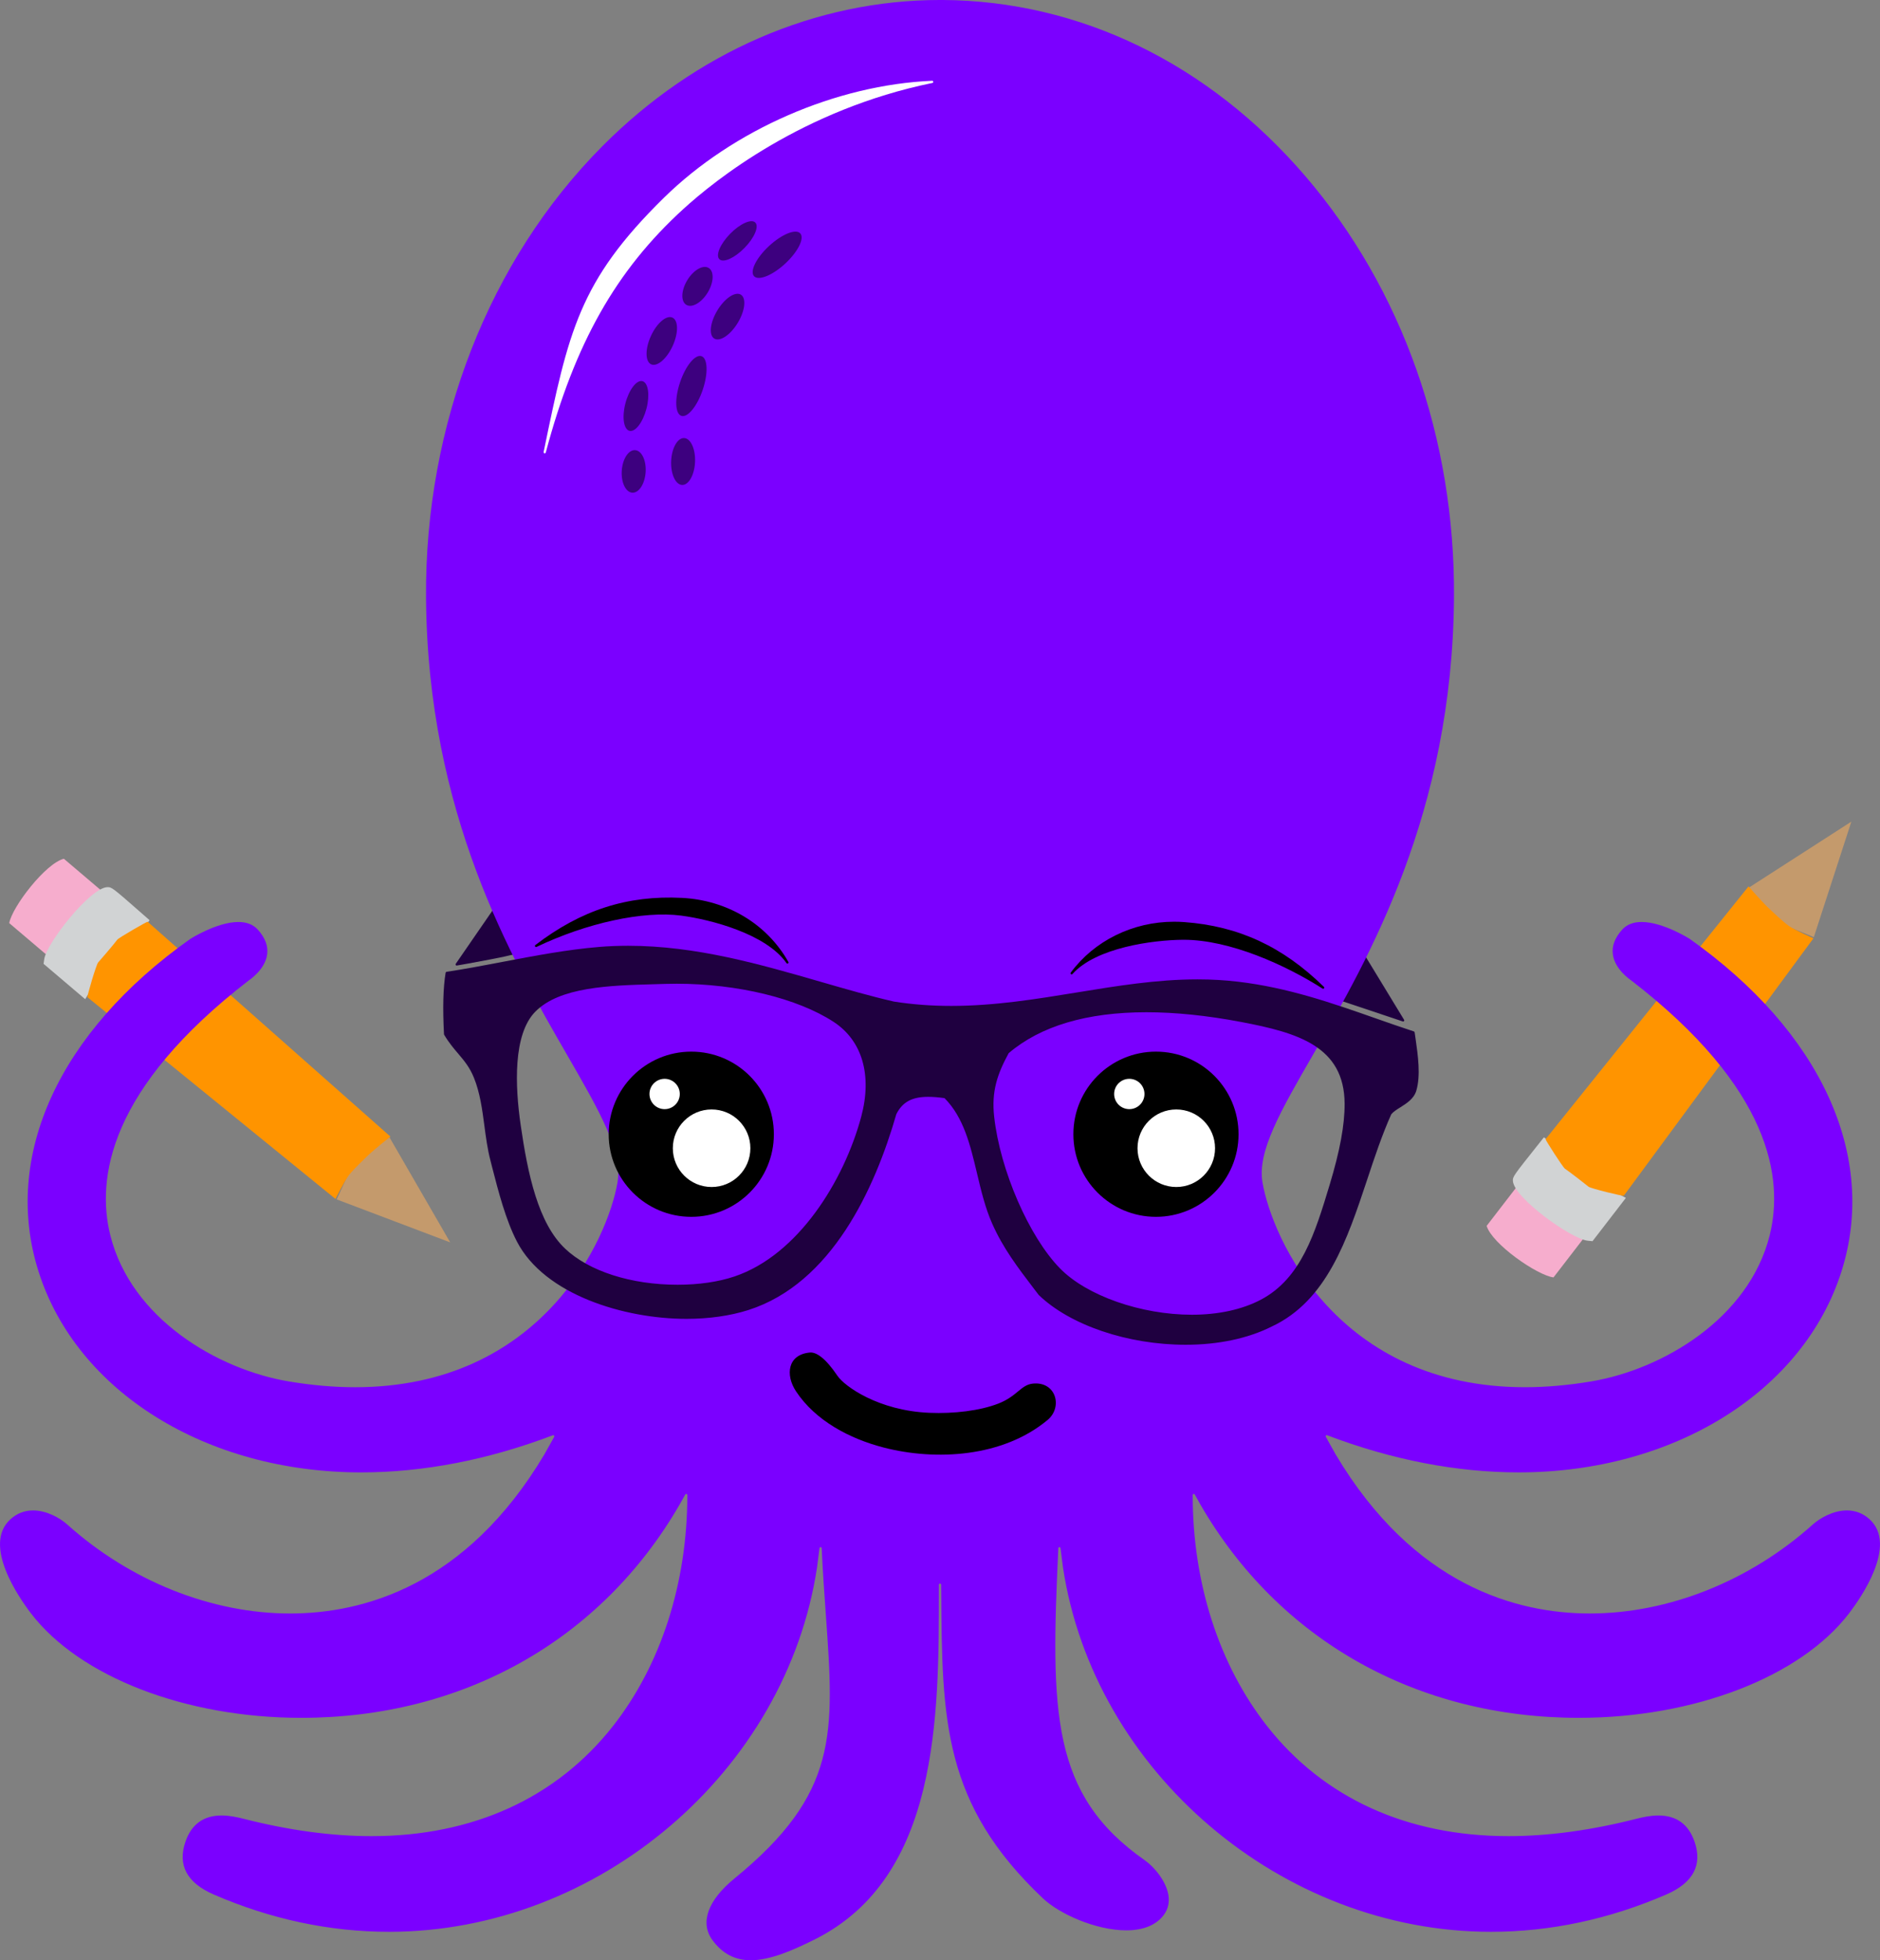 <?xml version="1.0" encoding="utf-8"?>
<!DOCTYPE svg PUBLIC "-//W3C//DTD SVG 1.1//EN" "http://www.w3.org/Graphics/SVG/1.1/DTD/svg11.dtd">
<svg version="1.1" id="Layer_1" xmlns="http://www.w3.org/2000/svg" xmlns:xlink="http://www.w3.org/1999/xlink" x="0px" y="0px"
	 width="427.333px" height="445.507px" viewBox="0 0 427.333 445.507" enable-background="new 0 0 427.333 445.507"
	 xml:space="preserve">
<rect x="0" y="0" width="427.333" height="445.507" fill="#808080" stroke="none"/>
<g>
	<g>
		<path fill="#F6ADCD" d="M353.12,290.319l8.769-11.381l-15.198-11.711l-8.77,11.382
			C339.135,282.718,349.418,289.854,353.12,290.319z"/>
		<g id="XMLID_8_">
				<polygon fill="#C49A6C" points="403.404,209.347 403.401,209.345 397.606,201.676 420.822,186.734 412.292,212.987"/>
		</g>
		<path fill="#D1D3D4" d="M369.569,272.248l-7.582,9.839l-1.109-0.113c-3.662-0.378-16.65-9.643-16.985-13.529
				c-0.052-1.037-0.051-1.042,5.884-8.502l1.16-1.456l1.536,1.053c0.411,0.283,0.753,0.704,1.773,1.995
				c0.732,0.928,1.959,2.481,2.483,2.899c1.917,1.53,2.903,2.229,5.022,3.558c0.792,0.496,4.405,2.438,5.73,3.144L369.569,272.248
				L369.569,272.248z"/>
				<!-- R pencil -->
		<path fill="#FF9400" d="M412.209,213.248c0,0-41.759,56.682-43.101,58.495c-0.156,0.182-7.6-1.655-8.023-2.037
			c-0.208-0.189-4.315-3.4-5.368-4.093c-0.467-0.308-4.489-6.602-4.407-6.704c0.147-0.183,46.105-57.409,46.136-57.448
			c0.003-0.002,3.102,3.54,4.521,4.88c1.19,1.124,3.308,3.131,4.637,4.088C407.841,211.321,412.209,213.248,412.209,213.248z"/>
	</g>
	<g>
		<path fill="#F6ADCD" d="M2.099,209.797l10.95,9.302l12.422-14.623l-10.95-9.302C10.358,196.192,2.739,206.123,2.099,209.797z"/>
		<g id="XMLID_9_">
				<polygon fill="#C49A6C" points="102.334,282.361 76.521,272.587 80.583,263.885 88.52,258.462"/>
			<g>
			</g>
		</g>
		<g>
			<path fill="#D1D3D4" d="M19.365,227.09l-9.467-8.043l0.167-1.102c0.552-3.641,10.425-16.172,14.323-16.322
				c1.038-0.002,1.044-0.001,8.211,6.283l1.4,1.228l-1.125,1.484c-0.301,0.397-0.739,0.719-2.078,1.677
				c-0.961,0.688-2.571,1.838-3.014,2.342c-1.621,1.842-2.365,2.793-3.793,4.847c-0.533,0.767-2.645,4.284-3.414,5.574
				L19.365,227.09L19.365,227.09z"/>
		</g>
		<!-- L pencil -->
		<path fill="#FF9400" d="M76.265,272.493c0,0-54.626-44.413-56.374-45.84c-0.175-0.164,2.015-7.511,2.417-7.916
			c0.198-0.199,3.602-4.148,4.344-5.167c0.329-0.452,6.808-4.17,6.906-4.083c0.176,0.156,55.146,48.789,55.183,48.822
			c0.003,0.003-3.683,2.928-5.089,4.283c-1.179,1.135-3.285,3.155-4.305,4.437C78.399,268.222,76.265,272.493,76.265,272.493z"/>
	</g>
	<!-- GLASSES EARPIECE -->
	<g id="XMLID_6_">
			<path fill="#1F0040" d="M118.312,216.224c1.775,0.429-14.46,3.216-14.46,3.216c-0.019,0-0.028,0-0.047,0c-0.086,0-0.163-0.038-0.21-0.115
				c-0.058-0.085-0.058-0.191,0-0.276l8.886-12.895c0.047-0.076,0.21,0.496,0.248,0.582L118.312,216.224z"/>
	</g>
	<!-- GLASSES EARPIECE -->
	<g id="XMLID_7_">
			<path fill="#1F0040" d="M304.641,226.576c-0.029,0.057-0.439,0.601-0.411,0.658c0.029,0.067,1.289,0.439,1.355,0.468l13.286,4.448
				c0.019,0.009,0.048,0.009,0.076,0.009c0.076,0,0.143-0.028,0.19-0.095c0.067-0.076,0.077-0.191,0.02-0.286l-8.905-14.632
				c-0.048-0.076-0.133-0.114-0.229-0.114c-0.096,0.009-0.172,0.067-0.21,0.153L304.641,226.576z"/>
	</g>
	<g>
		<g id="XMLID_4_">
			<g>
				<!-- OCTOPUS -->
				<path fill="#7B00FF" d="M424.989,345.31c6.375,5.832-1.985,17.829-4.696,21.37c-11.062,14.422-35.171,23.736-61.417,23.736
					c-36.803,0-68.137-17.628-85.966-48.38l-1.336-2.376c-0.058-0.096-0.172-0.144-0.286-0.115
					c-0.105,0.029-0.182,0.124-0.182,0.239c-0.01,19.995,6.003,38.645,16.932,52.531c12.847,16.34,31.82,24.987,54.86,24.987
					c9.039,0,18.812-1.327,29.053-3.942c1.47-0.372,3.207-0.754,5.021-0.754c4.075,0,6.844,1.995,8.198,5.928
					c1.852,5.325-0.296,9.362-6.375,12.016c-12.98,5.632-26.399,8.495-39.914,8.495c-47.55,0-90.271-36.402-97.267-82.864
					l-0.554-4.333c-0.019-0.134-0.133-0.229-0.257-0.22c-0.134,0-0.239,0.105-0.239,0.239c-1.756,37.365-1.66,55.996,19.623,70.895
					c2.291,1.604,4.877,4.83,5.393,7.894c0.277,1.68-0.057,3.188-0.992,4.485c-1.699,2.339-4.667,3.57-8.571,3.57
					c-6.957,0-15.242-3.761-18.926-7.244c-22.792-21.522-22.936-40.64-23.154-69.56l-0.02-1.756c0-0.144-0.114-0.248-0.248-0.248
					c-0.144,0-0.248,0.114-0.248,0.248v0.945c0,29.225,0.01,65.607-28.29,79.714c-4.896,2.434-10.041,4.695-14.479,4.695
					c-3.617,0-6.48-1.508-8.743-4.619c-2.854-3.933-1.012-9.029,5.049-13.973c23.651-19.318,22.687-32.852,20.769-59.824
					c-0.325-4.543-0.697-9.696-0.955-15.223c0-0.134-0.105-0.239-0.238-0.239h-0.01c-0.124,0-0.229,0.096-0.248,0.22l-0.554,4.324
					c-6.996,46.461-49.716,82.863-97.266,82.873c-0.01,0-0.01,0-0.019,0c-13.496,0-26.925-2.863-39.896-8.495
					c-6.08-2.653-8.227-6.69-6.375-12.016c1.355-3.933,4.123-5.928,8.199-5.928c1.813,0,3.55,0.382,5.02,0.754
					c10.241,2.615,20.015,3.942,29.053,3.942c23.04,0,42.014-8.647,54.871-24.987c10.918-13.887,16.931-32.536,16.922-52.531
					c0-0.115-0.077-0.21-0.182-0.239c-0.114-0.028-0.229,0.02-0.286,0.115l-1.336,2.376c-17.829,30.742-49.163,48.38-85.965,48.38
					c0,0,0,0-0.009,0c-26.237,0-50.346-9.314-61.408-23.736c-2.71-3.541-11.071-15.528-4.705-21.37
					c1.479-1.346,3.216-2.032,5.183-2.032c3.102,0,6.137,1.736,7.797,3.226C29.626,359.332,48.075,366.7,65.942,366.7
					c16.55,0,40.01-6.271,57.8-36.164l2.233-3.989c0.047-0.096,0.038-0.21-0.029-0.286s-0.181-0.114-0.277-0.067
					c-14.765,5.603-29.425,8.438-43.579,8.438c-35.18,0-64.644-18.325-73.319-45.622c-8.332-26.18,4.572-54.46,34.493-75.629
					c0.057-0.038,6.051-3.837,10.918-3.837c1.899,0,3.379,0.582,4.419,1.728c1.661,1.833,2.376,3.722,2.128,5.622
					c-0.458,3.484-4.075,5.86-4.132,5.889c-31.878,24.577-34.732,45.097-31.515,57.982c4.724,18.897,24.299,30.446,40.506,33.185
					c5.211,0.878,10.298,1.327,15.118,1.327c42.376,0,57.438-33.605,59.661-46.557c1.212-7.015-4.123-16.245-11.491-29.015
					c-12.627-21.856-31.697-54.88-32.04-103.947C96.569,96.51,111.163,59.154,136.875,33.27
					c21.312-21.456,48.581-33.271,76.793-33.271h0.61c31.134,0.191,60.387,14.383,82.387,39.981
					c22.066,25.684,34.083,59.7,33.835,95.777c-0.344,49.067-19.413,82.091-32.041,103.947c-7.368,12.77-12.703,22-11.491,29.015
					c1.117,6.48,5.431,18.115,14.774,28.136c9.345,10.021,23.699,18.42,44.888,18.42c4.819,0,9.906-0.448,15.118-1.327
					c16.206-2.739,35.781-14.288,40.506-33.185c3.216-12.885,0.362-33.405-31.535-57.991c-0.038-0.019-3.655-2.396-4.113-5.879
					c-0.248-1.899,0.468-3.789,2.129-5.622c1.04-1.146,2.52-1.728,4.419-1.728c4.867,0,10.861,3.799,10.909,3.827
					c29.921,21.179,42.825,49.449,34.502,75.629c-8.676,27.287-38.148,45.631-73.328,45.631h-0.01
					c-14.145,0-28.795-2.835-43.561-8.438c-0.095-0.047-0.21-0.019-0.276,0.067c-0.067,0.076-0.076,0.19-0.028,0.286l2.232,3.989
					c17.791,29.893,41.241,36.164,57.791,36.164c17.877,0,36.326-7.368,50.643-20.196c1.65-1.489,4.686-3.226,7.788-3.226
					C421.772,343.278,423.519,343.964,424.989,345.31z"/>
			</g>
		</g>
		<g>
			<!-- GLASSES -->
			<g id="XMLID_3_">
					<path fill="#1F0040" d="M302.258,269.195c2.319-7.683,3.398-13.524,3.379-18.363c-0.066-13.057-10.689-16.13-23.508-18.563
						c-7.73-1.47-14.984-2.214-21.541-2.214c-13.544,0-24.08,3.13-31.315,9.306c-2.558,4.715-3.941,8.638-3.292,14.459
						c1.346,12.131,7.921,27.278,14.984,34.474c6.061,6.185,18.382,10.508,29.959,10.508c5.994,0,11.405-1.174,15.653-3.407
						C295.797,290.545,298.937,280.18,302.258,269.195z M321.777,236.152c0.524,3.694,1.184,8.294,0.152,11.74
						c-0.544,1.833-2.186,2.863-3.637,3.779c-0.83,0.516-1.603,1.012-2.052,1.575c-2.09,4.658-3.827,9.869-5.497,14.918
						c-4.496,13.515-9.144,27.487-21.694,33.329c-5.383,2.701-12.141,4.133-19.527,4.133c-13.181,0-26.305-4.448-33.425-11.329
						l-1.116-1.46c-3.599-4.724-7.006-9.182-9.478-14.803c-1.565-3.541-2.501-7.482-3.407-11.291
						c-1.556-6.557-3.035-12.751-7.397-17.17c-1.44-0.201-2.653-0.296-3.712-0.296c-3.685,0-5.851,1.174-7.245,3.932
						c-4.877,16.941-14.688,38.473-33.634,44.524c-4.095,1.308-8.962,2.004-14.059,2.004c-14.173,0-32.279-5.488-38.54-17.552
						c-2.567-4.954-4.209-11.338-5.66-16.979l-0.382-1.508c-0.668-2.577-1.021-5.259-1.365-7.855
						c-0.487-3.674-0.983-7.473-2.386-10.928c-0.974-2.396-2.224-3.865-3.55-5.431c-1.041-1.222-2.128-2.491-3.217-4.333
						c-0.019-0.029-0.028-0.067-0.028-0.115c-0.315-6.013-0.191-10.575,0.372-13.963c0.019-0.105,0.105-0.19,0.21-0.21
						c4.247-0.639,8.647-1.479,12.904-2.291c7.139-1.355,14.517-2.758,21.742-3.359c2.157-0.182,4.38-0.268,6.614-0.268
						c15.443,0,29.921,4.181,43.923,8.228c5.755,1.661,11.186,3.235,16.521,4.457c4.208,0.659,8.465,0.983,13.018,0.983
						c9.85,0,19.347-1.556,28.538-3.054c8.924-1.46,18.144-2.978,27.439-2.978c3.217,0,6.251,0.181,9.248,0.534
						c11.358,1.346,21.389,4.868,31.086,8.266c2.883,1.012,5.87,2.062,8.848,3.035c0.096,0.028,0.162,0.114,0.172,0.21
						C321.624,235.103,321.691,235.618,321.777,236.152z M195.763,253.781c2.52-9.439,0.229-17.294-6.299-21.551
						c-8.198-5.345-21.866-8.657-35.657-8.657c-0.869,0-1.728,0.009-2.577,0.038c-0.849,0.029-1.718,0.057-2.596,0.076
						c-10.041,0.277-21.417,0.602-26.963,6.242c-5.078,5.173-4.61,16.865-3.321,25.76c1.613,11.148,3.961,22.267,10.088,28.08
						c5.421,5.144,14.994,8.217,25.588,8.217c4.801,0,9.267-0.649,12.923-1.88C181.418,285.239,191.85,268.355,195.763,253.781z"/>
			</g>
		</g>
		<!-- EYES -->
		<g>
			<circle cx="157.131" cy="257.779" r="18.771"/>
			<circle fill="#FFFFFF" cx="151.072" cy="248.631" r="3.446"/>
			<circle fill="#FFFFFF" cx="161.75" cy="260.96" r="8.813"/>
		</g>
		<g>
			<circle cx="262.754" cy="257.779" r="18.771"/>
			<circle fill="#FFFFFF" cx="256.696" cy="248.631" r="3.446"/>
			<circle fill="#FFFFFF" cx="267.374" cy="260.96" r="8.812"/>
		</g>
		<!-- MOUTH -->
		<path fill="#000" d="M211.237,321.093c5.606,0.238,11.513-0.477,15.688-2.097c4.289-1.664,5.12-4.266,7.847-4.541
			c5.304-0.536,6.825,5.358,3.368,8.248c-10.17,8.501-25.44,9.355-37.342,6.264c-7.614-1.977-15.41-6.03-19.864-12.765
			c-2.445-3.699-1.931-8.342,3.15-8.808c1.451-0.132,3.526,1.215,6.275,5.289C191.969,315.068,199.672,320.601,211.237,321.093z"/>
		<g id="XMLID_1_">
			<g>
				<!-- EYEBROW -->
				<path fill="#000" d="M155.009,204.064c10.317,0.516,19.365,5.965,24.195,14.565c0.067,0.114,0.028,0.267-0.086,0.334
					c-0.038,0.028-0.086,0.038-0.134,0.038c-0.076,0-0.153-0.038-0.2-0.105c-4.62-6.643-17.228-9.917-23.947-10.804
					c-8.647-1.136-21.522,1.68-32.89,7.12c-0.115,0.048-0.248,0.009-0.315-0.096c-0.067-0.114-0.048-0.257,0.057-0.334
					C132.103,206.813,142.602,203.435,155.009,204.064z"/>
			</g>
			<g>
			</g>
		</g>
		<g id="XMLID_2_">
			<g>
				<!-- EYEBROW -->
				<path fill="#000" d="M300.628,224.686c0.035,0.023,0.081,0.039,0.13,0.035c0.077,0,0.147-0.03,0.194-0.091
					c0.08-0.105,0.079-0.25-0.017-0.338c-9.322-9.145-19.409-13.825-31.752-14.726c-0.763-0.056-1.538-0.084-2.308-0.083
					c-9.376-0.005-18.152,4.324-23.491,11.569c-0.08,0.105-0.062,0.262,0.044,0.342c0.104,0.09,0.25,0.079,0.34-0.025
					c5.399-6.026,18.314-7.728,25.092-7.785l0.221-0.001C279.544,213.587,292.242,219.321,300.628,224.686z"/>
			</g>
			<g>
			</g>
		</g>
		<!-- HEAD SHINE -->
		<path fill="#FFFFFF" d="M123.814,103.033c-0.019,0-0.038-0.002-0.058-0.007c-0.131-0.031-0.214-0.161-0.187-0.294
			c5.67-27.449,8.018-38.81,27.354-57.798c15.744-15.453,39.099-25.637,60.95-26.577c0.138-0.003,0.243,0.09,0.259,0.219
			s-0.07,0.25-0.198,0.276c-29.389,6.023-49.401,22.064-56.641,28.682c-15.29,13.955-24.632,30.498-31.237,55.313
			C124.026,102.958,123.925,103.033,123.814,103.033L123.814,103.033z"/>
		<g>
			<!-- HEAD SPOTS -->
				<ellipse transform="matrix(0.855 0.519 -0.519 0.855 56.826 -72.818)" fill="#3D007F" cx="158.478" cy="65.092" rx="2.711" ry="4.903"/>
			
				<ellipse transform="matrix(0.947 0.32 -0.32 0.947 36.38 -45.709)" fill="#3D007F" cx="157.203" cy="87.785" rx="2.717" ry="7.16"/>
			
				<ellipse transform="matrix(0.68 0.733 -0.733 0.68 98.995 -110.976)" fill="#3D007F" cx="176.649" cy="57.937" rx="2.717" ry="7.16"/>
			
				<ellipse transform="matrix(0.999 0.044 -0.044 0.999 4.747 -6.708)" fill="#3D007F" cx="155.294" cy="104.866" rx="2.717" ry="5.332"/>
			
				<ellipse transform="matrix(0.91 0.415 -0.415 0.91 45.791 -55.448)" fill="#3D007F" cx="150.34" cy="77.525" rx="2.717" ry="5.835"/>
			
				<ellipse transform="matrix(0.715 0.699 -0.699 0.715 85.997 -101.575)" fill="#3D007F" cx="167.638" cy="54.738" rx="2.29" ry="5.834"/>
			
				<ellipse transform="matrix(0.998 0.068 -0.068 0.998 7.596 -9.523)" fill="#3D007F" cx="144.016" cy="107.084" rx="2.717" ry="4.845"/>
			
				<ellipse transform="matrix(0.967 0.254 -0.254 0.967 28.142 -33.675)" fill="#3D007F" cx="144.615" cy="92.259" rx="2.468" ry="5.834"/>
			
				<ellipse transform="matrix(0.856 0.517 -0.517 0.856 60.975 -75.134)" fill="#3D007F" cx="165.412" cy="71.932" rx="2.717" ry="5.834"/>
		</g>
	</g>
</g>
</svg>
